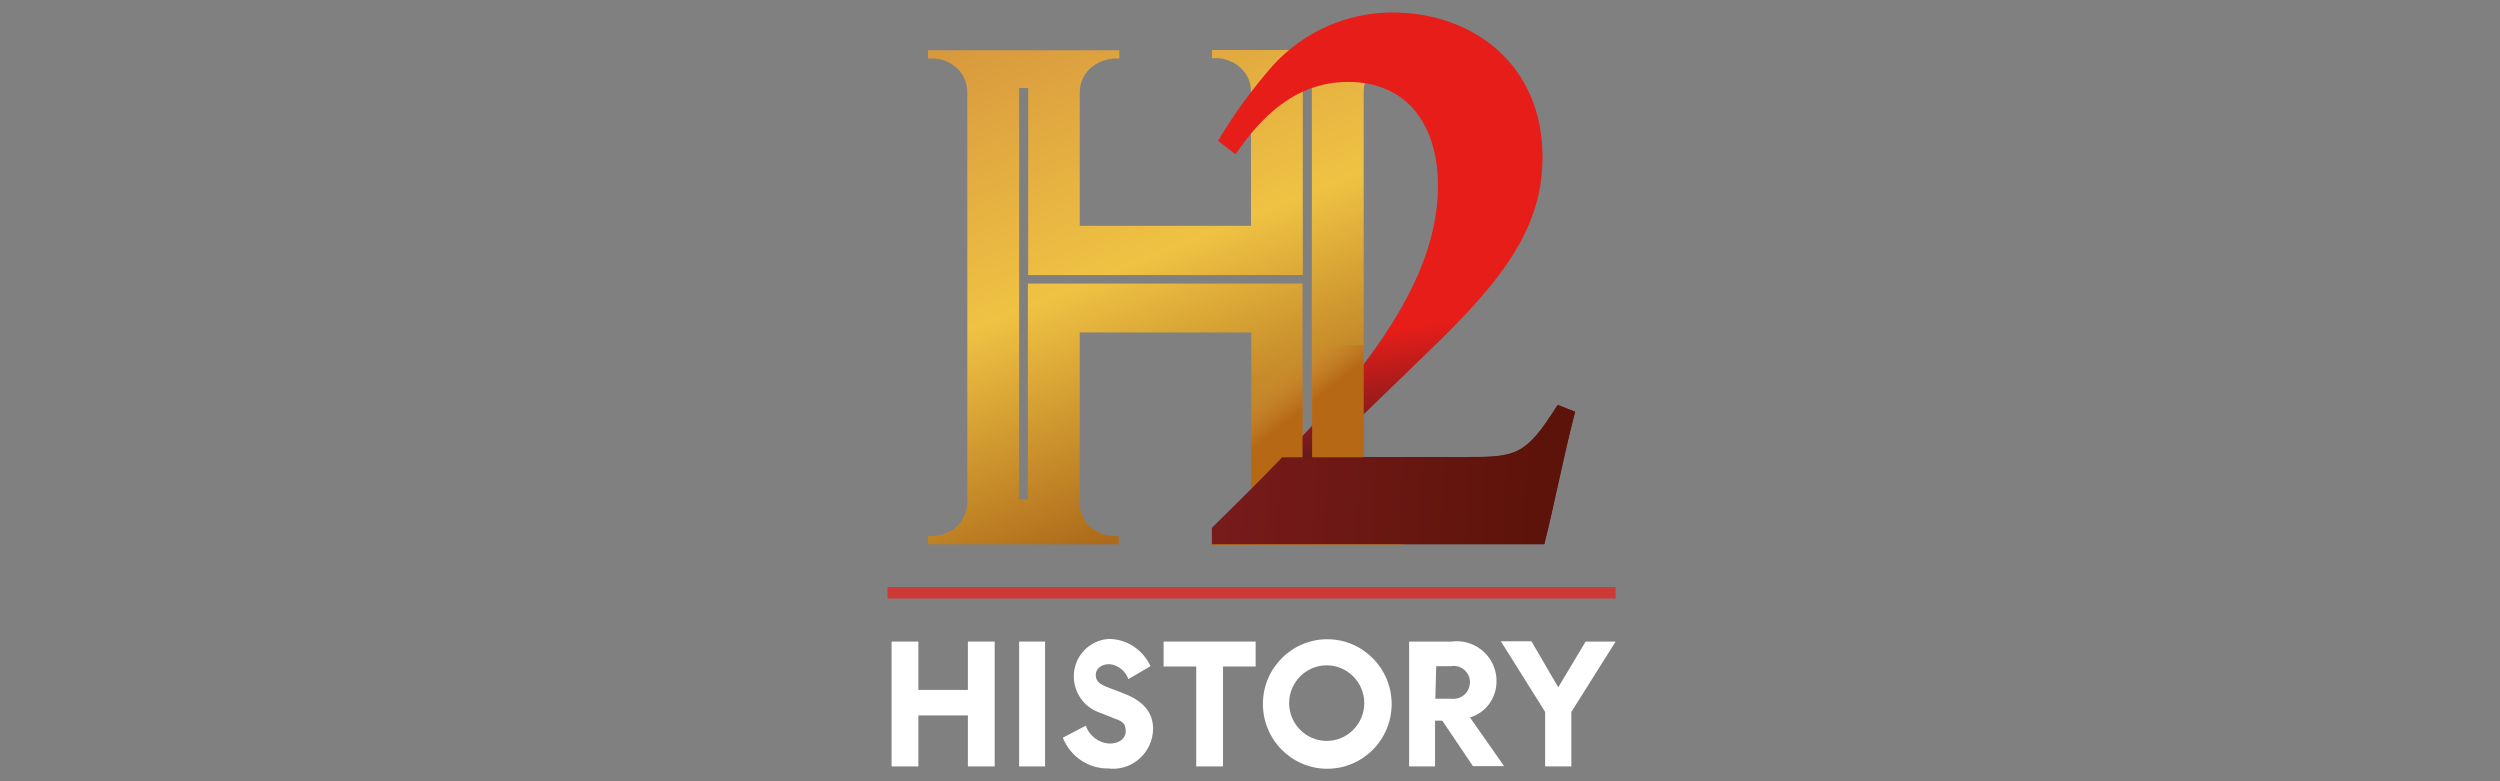 <svg width="800" height="250" viewBox="0 0 800 250" fill="none" xmlns="http://www.w3.org/2000/svg">
<rect x="0" y="0" width="800" height="250" fill="#808080" stroke="none"/>
<g clip-path="url(#clip0_17_1784)">
<path d="M419.699 159.833H416.81V90.73H328.922V159.833H326.126V28.191H329.016V88.011H416.903V28.191H419.792V159.833H419.699ZM427.062 174.084H448.871V171.459H447.473C445.143 171.459 442.813 170.709 440.856 169.303C437.966 167.24 436.196 163.771 436.382 160.208V157.864V29.41C436.382 25.94 438.06 22.752 440.856 20.783C442.813 19.471 445.143 18.721 447.473 18.627H448.871V16.002H387.825V18.627H389.223C391.553 18.627 393.883 19.377 395.84 20.783C398.729 22.752 400.407 25.94 400.314 29.41V32.129V72.259H345.512V32.222V29.503C345.512 26.034 347.283 22.752 350.172 20.877C352.129 19.564 354.459 18.814 356.789 18.721H358.187V16.095H296.955V18.721H298.353C300.776 18.721 303.106 19.471 305.063 20.877C307.859 22.846 309.537 26.034 309.537 29.503V157.957V160.301C309.63 163.958 307.952 167.334 305.063 169.396C303.106 170.709 300.776 171.459 298.353 171.553H296.955V174.178H358.001V171.553H356.603C354.273 171.553 351.943 170.803 349.986 169.396C347.283 167.615 345.605 164.521 345.512 161.333V106.388H400.407V161.333C400.314 164.614 398.636 167.709 395.933 169.584C393.976 170.897 391.646 171.647 389.316 171.74H387.918V174.366L427.062 174.084Z" fill="url(#paint0_linear_17_1784)"/>
<path d="M504.045 131.798C500.038 146.612 497.055 162.739 494.166 174.178H387.825V169.021C401.991 155.051 417.556 139.674 430.697 123.734C449.15 101.325 460.148 80.322 460.148 59.413C460.148 40.567 450.735 26.222 431.442 26.222C414.294 26.222 403.296 37.754 395.374 49.381L389.782 45.068C394.908 36.442 400.78 28.378 407.397 20.877C417.183 10.188 430.976 4 445.516 4C471.798 4 493.607 21.065 493.607 50.131C493.607 72.165 482.143 88.667 456.14 113.42L422.309 146.237H469.188C485.498 146.237 488.481 145.675 498.64 129.547L504.045 131.798Z" fill="url(#paint1_linear_17_1784)"/>
<path d="M419.699 159.833H416.81V110.326H400.314V161.239C400.22 164.521 398.543 167.615 395.84 169.49C393.883 170.803 391.553 171.553 389.223 171.647H387.825V174.272H448.871V171.647H447.473C445.143 171.647 442.813 170.897 440.856 169.49C437.966 167.427 436.196 163.958 436.382 160.395V158.051V110.42H419.886V159.833H419.699Z" fill="url(#paint2_linear_17_1784)"/>
<path d="M498.36 129.641C488.201 145.768 485.219 146.331 468.909 146.331H410.286C402.737 154.207 395.094 161.802 387.825 168.928V174.084H494.166C497.148 162.739 500.224 146.612 504.045 131.704L498.36 129.641Z" fill="url(#paint3_linear_17_1784)"/>
<path d="M517 191.524H284V187.867H517V191.524Z" fill="#CD3937"/>
<path d="M285.305 205.307H293.879V220.778H309.723V205.307H318.298V245.25H309.723V228.935H293.879V245.25H285.305V205.307Z" fill="white"/>
<path d="M334.421 205.307V245.25H326.126V205.307H334.421Z" fill="white"/>
<path d="M347.469 232.217C348.588 235.499 351.663 237.843 355.112 237.936C357.908 237.936 360.238 236.53 360.238 233.905C360.238 231.279 358.933 230.717 356.044 229.685L351.29 227.81C345.139 225.372 342.064 218.34 344.394 212.152C346.071 207.745 350.172 204.745 354.832 204.463C360.61 204.463 365.736 207.933 368.16 213.183L361.076 217.309C360.144 214.683 357.814 212.808 355.018 212.527C352.409 212.527 350.638 213.933 350.638 215.996C350.638 218.059 352.036 218.997 354.459 219.934L359.585 221.903C365.923 224.341 368.998 227.998 368.998 233.342C368.812 240.468 362.94 246.188 355.857 246C355.578 246 355.298 246 354.925 245.906C348.401 246.094 342.53 242.156 340.106 236.061L347.469 232.217Z" fill="white"/>
<path d="M372.354 205.307H401.805V213.277H391.366V245.25H382.792V213.277H372.354V205.307Z" fill="white"/>
<path d="M424.546 246C413.175 245.906 404.042 236.53 404.135 225.091C404.228 213.652 413.548 204.463 424.918 204.557C436.196 204.651 445.329 213.933 445.329 225.279C445.329 236.718 436.102 246 424.732 246C424.639 246 424.546 246 424.546 246ZM424.546 212.902C417.928 212.902 412.523 218.34 412.523 224.997C412.523 231.654 417.928 237.093 424.546 237.093C431.163 237.093 436.568 231.654 436.568 224.997C436.568 218.34 431.163 212.902 424.546 212.902Z" fill="white"/>
<path d="M459.309 245.25H450.921V205.307H464.435C471.425 204.37 477.856 209.245 478.788 216.277C478.881 216.84 478.881 217.496 478.881 218.059C478.881 223.403 475.433 228.091 470.4 229.592L481.304 245.156H471.332L461.546 230.623H459.216V245.25H459.309ZM459.309 223.591H464.342C467.231 223.966 469.934 221.997 470.307 219.09C470.307 218.809 470.4 218.528 470.4 218.34C470.4 215.434 468.07 213.09 465.181 213.09C464.901 213.09 464.622 213.09 464.435 213.183H459.589L459.309 223.591Z" fill="white"/>
<path d="M502.834 245.25H494.446V227.81L480.279 205.214H490.065L498.64 219.934L507.4 205.307H517L502.834 227.81V245.25Z" fill="white"/>
</g>
<defs>
<linearGradient id="paint0_linear_17_1784" x1="336.076" y1="2.905" x2="397.741" y2="155.45" gradientUnits="userSpaceOnUse">
<stop stop-color="#D8993E"/>
<stop offset="0.52" stop-color="#EFC243"/>
<stop offset="1" stop-color="#AD6A1A"/>
</linearGradient>
<linearGradient id="paint1_linear_17_1784" x1="445.664" y1="142.748" x2="440.128" y2="106.765" gradientUnits="userSpaceOnUse">
<stop stop-color="#641B1D"/>
<stop offset="1" stop-color="#E61D19"/>
</linearGradient>
<linearGradient id="paint2_linear_17_1784" x1="398.568" y1="125.024" x2="408.527" y2="137.658" gradientUnits="userSpaceOnUse">
<stop stop-color="#D8993E" stop-opacity="0"/>
<stop offset="1" stop-color="#B66815"/>
</linearGradient>
<linearGradient id="paint3_linear_17_1784" x1="388.739" y1="149.219" x2="495.05" y2="154.359" gradientUnits="userSpaceOnUse">
<stop stop-color="#781B1C"/>
<stop offset="1" stop-color="#5C1309"/>
</linearGradient>
<clipPath id="clip0_17_1784">
<rect width="233" height="242" fill="white" transform="translate(284 4)"/>
</clipPath>
</defs>
</svg>
